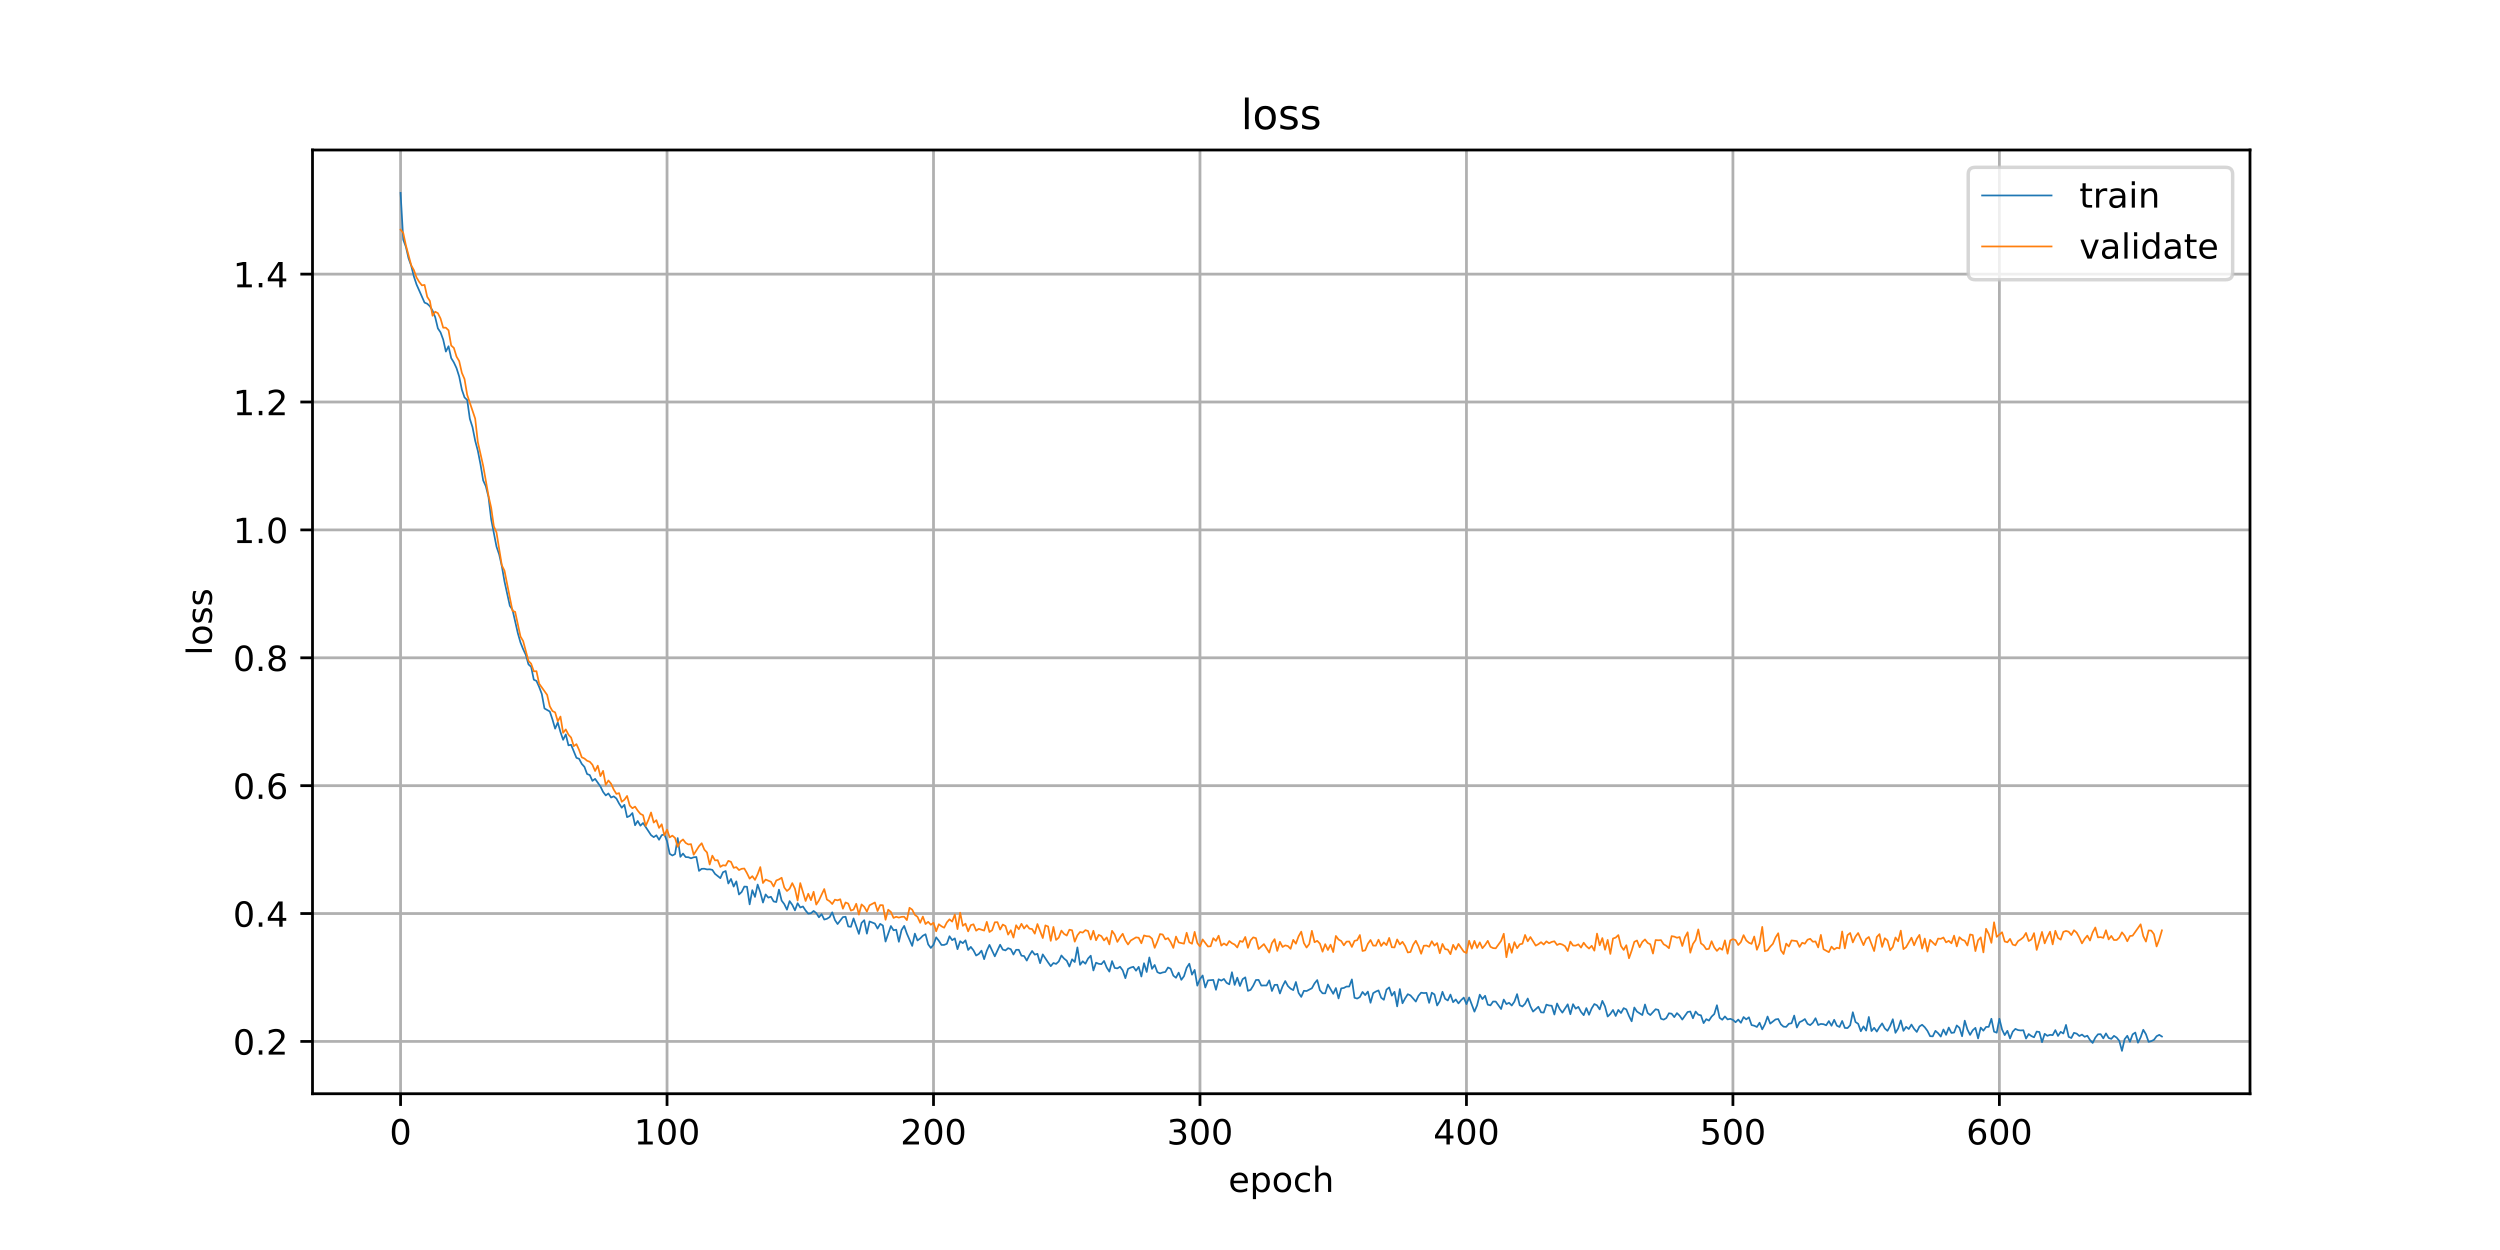 <?xml version="1.0" encoding="utf-8" standalone="no"?>
<!DOCTYPE svg PUBLIC "-//W3C//DTD SVG 1.1//EN"
  "http://www.w3.org/Graphics/SVG/1.1/DTD/svg11.dtd">
<!-- Created with matplotlib (https://matplotlib.org/) -->
<svg height="360pt" version="1.1" viewBox="0 0 720 360" width="720pt" xmlns="http://www.w3.org/2000/svg" xmlns:xlink="http://www.w3.org/1999/xlink">
 <defs>
  <style type="text/css">
*{stroke-linecap:butt;stroke-linejoin:round;}
  </style>
 </defs>
 <g id="figure_1">
  <g id="patch_1">
   <path d="M 0 360 
L 720 360 
L 720 0 
L 0 0 
z
" style="fill:#ffffff;"/>
  </g>
  <g id="axes_1">
   <g id="patch_2">
    <path d="M 90 315 
L 648 315 
L 648 43.2 
L 90 43.2 
z
" style="fill:#ffffff;"/>
   </g>
   <g id="matplotlib.axis_1">
    <g id="xtick_1">
     <g id="line2d_1">
      <path clip-path="url(#pcd828231cf)" d="M 115.364 315 
L 115.364 43.2 
" style="fill:none;stroke:#b0b0b0;stroke-linecap:square;stroke-width:0.8;"/>
     </g>
     <g id="line2d_2">
      <defs>
       <path d="M 0 0 
L 0 3.5 
" id="m6bc8002104" style="stroke:#000000;stroke-width:0.8;"/>
      </defs>
      <g>
       <use style="stroke:#000000;stroke-width:0.8;" x="115.364" xlink:href="#m6bc8002104" y="315"/>
      </g>
     </g>
     <g id="text_1">
      <!-- 0 -->
      <defs>
       <path d="M 31.781 66.406 
Q 24.172 66.406 20.328 58.906 
Q 16.5 51.422 16.5 36.375 
Q 16.5 21.391 20.328 13.891 
Q 24.172 6.391 31.781 6.391 
Q 39.453 6.391 43.281 13.891 
Q 47.125 21.391 47.125 36.375 
Q 47.125 51.422 43.281 58.906 
Q 39.453 66.406 31.781 66.406 
z
M 31.781 74.219 
Q 44.047 74.219 50.516 64.516 
Q 56.984 54.828 56.984 36.375 
Q 56.984 17.969 50.516 8.266 
Q 44.047 -1.422 31.781 -1.422 
Q 19.531 -1.422 13.062 8.266 
Q 6.594 17.969 6.594 36.375 
Q 6.594 54.828 13.062 64.516 
Q 19.531 74.219 31.781 74.219 
z
" id="DejaVuSans-48"/>
      </defs>
      <g transform="translate(112.182 329.598)scale(0.1 -0.1)">
       <use xlink:href="#DejaVuSans-48"/>
      </g>
     </g>
    </g>
    <g id="xtick_2">
     <g id="line2d_3">
      <path clip-path="url(#pcd828231cf)" d="M 192.107 315 
L 192.107 43.2 
" style="fill:none;stroke:#b0b0b0;stroke-linecap:square;stroke-width:0.8;"/>
     </g>
     <g id="line2d_4">
      <g>
       <use style="stroke:#000000;stroke-width:0.8;" x="192.107" xlink:href="#m6bc8002104" y="315"/>
      </g>
     </g>
     <g id="text_2">
      <!-- 100 -->
      <defs>
       <path d="M 12.406 8.297 
L 28.516 8.297 
L 28.516 63.922 
L 10.984 60.406 
L 10.984 69.391 
L 28.422 72.906 
L 38.281 72.906 
L 38.281 8.297 
L 54.391 8.297 
L 54.391 0 
L 12.406 0 
z
" id="DejaVuSans-49"/>
      </defs>
      <g transform="translate(182.563 329.598)scale(0.1 -0.1)">
       <use xlink:href="#DejaVuSans-49"/>
       <use x="63.623" xlink:href="#DejaVuSans-48"/>
       <use x="127.246" xlink:href="#DejaVuSans-48"/>
      </g>
     </g>
    </g>
    <g id="xtick_3">
     <g id="line2d_5">
      <path clip-path="url(#pcd828231cf)" d="M 268.85 315 
L 268.85 43.2 
" style="fill:none;stroke:#b0b0b0;stroke-linecap:square;stroke-width:0.8;"/>
     </g>
     <g id="line2d_6">
      <g>
       <use style="stroke:#000000;stroke-width:0.8;" x="268.85" xlink:href="#m6bc8002104" y="315"/>
      </g>
     </g>
     <g id="text_3">
      <!-- 200 -->
      <defs>
       <path d="M 19.188 8.297 
L 53.609 8.297 
L 53.609 0 
L 7.328 0 
L 7.328 8.297 
Q 12.938 14.109 22.625 23.891 
Q 32.328 33.688 34.812 36.531 
Q 39.547 41.844 41.422 45.531 
Q 43.312 49.219 43.312 52.781 
Q 43.312 58.594 39.234 62.25 
Q 35.156 65.922 28.609 65.922 
Q 23.969 65.922 18.812 64.312 
Q 13.672 62.703 7.812 59.422 
L 7.812 69.391 
Q 13.766 71.781 18.938 73 
Q 24.125 74.219 28.422 74.219 
Q 39.75 74.219 46.484 68.547 
Q 53.219 62.891 53.219 53.422 
Q 53.219 48.922 51.531 44.891 
Q 49.859 40.875 45.406 35.406 
Q 44.188 33.984 37.641 27.219 
Q 31.109 20.453 19.188 8.297 
z
" id="DejaVuSans-50"/>
      </defs>
      <g transform="translate(259.306 329.598)scale(0.1 -0.1)">
       <use xlink:href="#DejaVuSans-50"/>
       <use x="63.623" xlink:href="#DejaVuSans-48"/>
       <use x="127.246" xlink:href="#DejaVuSans-48"/>
      </g>
     </g>
    </g>
    <g id="xtick_4">
     <g id="line2d_7">
      <path clip-path="url(#pcd828231cf)" d="M 345.593 315 
L 345.593 43.2 
" style="fill:none;stroke:#b0b0b0;stroke-linecap:square;stroke-width:0.8;"/>
     </g>
     <g id="line2d_8">
      <g>
       <use style="stroke:#000000;stroke-width:0.8;" x="345.593" xlink:href="#m6bc8002104" y="315"/>
      </g>
     </g>
     <g id="text_4">
      <!-- 300 -->
      <defs>
       <path d="M 40.578 39.312 
Q 47.656 37.797 51.625 33 
Q 55.609 28.219 55.609 21.188 
Q 55.609 10.406 48.188 4.484 
Q 40.766 -1.422 27.094 -1.422 
Q 22.516 -1.422 17.656 -0.516 
Q 12.797 0.391 7.625 2.203 
L 7.625 11.719 
Q 11.719 9.328 16.594 8.109 
Q 21.484 6.891 26.812 6.891 
Q 36.078 6.891 40.938 10.547 
Q 45.797 14.203 45.797 21.188 
Q 45.797 27.641 41.281 31.266 
Q 36.766 34.906 28.719 34.906 
L 20.219 34.906 
L 20.219 43.016 
L 29.109 43.016 
Q 36.375 43.016 40.234 45.922 
Q 44.094 48.828 44.094 54.297 
Q 44.094 59.906 40.109 62.906 
Q 36.141 65.922 28.719 65.922 
Q 24.656 65.922 20.016 65.031 
Q 15.375 64.156 9.812 62.312 
L 9.812 71.094 
Q 15.438 72.656 20.344 73.438 
Q 25.25 74.219 29.594 74.219 
Q 40.828 74.219 47.359 69.109 
Q 53.906 64.016 53.906 55.328 
Q 53.906 49.266 50.438 45.094 
Q 46.969 40.922 40.578 39.312 
z
" id="DejaVuSans-51"/>
      </defs>
      <g transform="translate(336.05 329.598)scale(0.1 -0.1)">
       <use xlink:href="#DejaVuSans-51"/>
       <use x="63.623" xlink:href="#DejaVuSans-48"/>
       <use x="127.246" xlink:href="#DejaVuSans-48"/>
      </g>
     </g>
    </g>
    <g id="xtick_5">
     <g id="line2d_9">
      <path clip-path="url(#pcd828231cf)" d="M 422.337 315 
L 422.337 43.2 
" style="fill:none;stroke:#b0b0b0;stroke-linecap:square;stroke-width:0.8;"/>
     </g>
     <g id="line2d_10">
      <g>
       <use style="stroke:#000000;stroke-width:0.8;" x="422.337" xlink:href="#m6bc8002104" y="315"/>
      </g>
     </g>
     <g id="text_5">
      <!-- 400 -->
      <defs>
       <path d="M 37.797 64.312 
L 12.891 25.391 
L 37.797 25.391 
z
M 35.203 72.906 
L 47.609 72.906 
L 47.609 25.391 
L 58.016 25.391 
L 58.016 17.188 
L 47.609 17.188 
L 47.609 0 
L 37.797 0 
L 37.797 17.188 
L 4.891 17.188 
L 4.891 26.703 
z
" id="DejaVuSans-52"/>
      </defs>
      <g transform="translate(412.793 329.598)scale(0.1 -0.1)">
       <use xlink:href="#DejaVuSans-52"/>
       <use x="63.623" xlink:href="#DejaVuSans-48"/>
       <use x="127.246" xlink:href="#DejaVuSans-48"/>
      </g>
     </g>
    </g>
    <g id="xtick_6">
     <g id="line2d_11">
      <path clip-path="url(#pcd828231cf)" d="M 499.08 315 
L 499.08 43.2 
" style="fill:none;stroke:#b0b0b0;stroke-linecap:square;stroke-width:0.8;"/>
     </g>
     <g id="line2d_12">
      <g>
       <use style="stroke:#000000;stroke-width:0.8;" x="499.08" xlink:href="#m6bc8002104" y="315"/>
      </g>
     </g>
     <g id="text_6">
      <!-- 500 -->
      <defs>
       <path d="M 10.797 72.906 
L 49.516 72.906 
L 49.516 64.594 
L 19.828 64.594 
L 19.828 46.734 
Q 21.969 47.469 24.109 47.828 
Q 26.266 48.188 28.422 48.188 
Q 40.625 48.188 47.75 41.5 
Q 54.891 34.812 54.891 23.391 
Q 54.891 11.625 47.562 5.094 
Q 40.234 -1.422 26.906 -1.422 
Q 22.312 -1.422 17.547 -0.641 
Q 12.797 0.141 7.719 1.703 
L 7.719 11.625 
Q 12.109 9.234 16.797 8.062 
Q 21.484 6.891 26.703 6.891 
Q 35.156 6.891 40.078 11.328 
Q 45.016 15.766 45.016 23.391 
Q 45.016 31 40.078 35.438 
Q 35.156 39.891 26.703 39.891 
Q 22.75 39.891 18.812 39.016 
Q 14.891 38.141 10.797 36.281 
z
" id="DejaVuSans-53"/>
      </defs>
      <g transform="translate(489.536 329.598)scale(0.1 -0.1)">
       <use xlink:href="#DejaVuSans-53"/>
       <use x="63.623" xlink:href="#DejaVuSans-48"/>
       <use x="127.246" xlink:href="#DejaVuSans-48"/>
      </g>
     </g>
    </g>
    <g id="xtick_7">
     <g id="line2d_13">
      <path clip-path="url(#pcd828231cf)" d="M 575.823 315 
L 575.823 43.2 
" style="fill:none;stroke:#b0b0b0;stroke-linecap:square;stroke-width:0.8;"/>
     </g>
     <g id="line2d_14">
      <g>
       <use style="stroke:#000000;stroke-width:0.8;" x="575.823" xlink:href="#m6bc8002104" y="315"/>
      </g>
     </g>
     <g id="text_7">
      <!-- 600 -->
      <defs>
       <path d="M 33.016 40.375 
Q 26.375 40.375 22.484 35.828 
Q 18.609 31.297 18.609 23.391 
Q 18.609 15.531 22.484 10.953 
Q 26.375 6.391 33.016 6.391 
Q 39.656 6.391 43.531 10.953 
Q 47.406 15.531 47.406 23.391 
Q 47.406 31.297 43.531 35.828 
Q 39.656 40.375 33.016 40.375 
z
M 52.594 71.297 
L 52.594 62.312 
Q 48.875 64.062 45.094 64.984 
Q 41.312 65.922 37.594 65.922 
Q 27.828 65.922 22.672 59.328 
Q 17.531 52.734 16.797 39.406 
Q 19.672 43.656 24.016 45.922 
Q 28.375 48.188 33.594 48.188 
Q 44.578 48.188 50.953 41.516 
Q 57.328 34.859 57.328 23.391 
Q 57.328 12.156 50.688 5.359 
Q 44.047 -1.422 33.016 -1.422 
Q 20.359 -1.422 13.672 8.266 
Q 6.984 17.969 6.984 36.375 
Q 6.984 53.656 15.188 63.938 
Q 23.391 74.219 37.203 74.219 
Q 40.922 74.219 44.703 73.484 
Q 48.484 72.75 52.594 71.297 
z
" id="DejaVuSans-54"/>
      </defs>
      <g transform="translate(566.279 329.598)scale(0.1 -0.1)">
       <use xlink:href="#DejaVuSans-54"/>
       <use x="63.623" xlink:href="#DejaVuSans-48"/>
       <use x="127.246" xlink:href="#DejaVuSans-48"/>
      </g>
     </g>
    </g>
    <g id="text_8">
     <!-- epoch -->
     <defs>
      <path d="M 56.203 29.594 
L 56.203 25.203 
L 14.891 25.203 
Q 15.484 15.922 20.484 11.062 
Q 25.484 6.203 34.422 6.203 
Q 39.594 6.203 44.453 7.469 
Q 49.312 8.734 54.109 11.281 
L 54.109 2.781 
Q 49.266 0.734 44.188 -0.344 
Q 39.109 -1.422 33.891 -1.422 
Q 20.797 -1.422 13.156 6.188 
Q 5.516 13.812 5.516 26.812 
Q 5.516 40.234 12.766 48.109 
Q 20.016 56 32.328 56 
Q 43.359 56 49.781 48.891 
Q 56.203 41.797 56.203 29.594 
z
M 47.219 32.234 
Q 47.125 39.594 43.094 43.984 
Q 39.062 48.391 32.422 48.391 
Q 24.906 48.391 20.391 44.141 
Q 15.875 39.891 15.188 32.172 
z
" id="DejaVuSans-101"/>
      <path d="M 18.109 8.203 
L 18.109 -20.797 
L 9.078 -20.797 
L 9.078 54.688 
L 18.109 54.688 
L 18.109 46.391 
Q 20.953 51.266 25.266 53.625 
Q 29.594 56 35.594 56 
Q 45.562 56 51.781 48.094 
Q 58.016 40.188 58.016 27.297 
Q 58.016 14.406 51.781 6.484 
Q 45.562 -1.422 35.594 -1.422 
Q 29.594 -1.422 25.266 0.953 
Q 20.953 3.328 18.109 8.203 
z
M 48.688 27.297 
Q 48.688 37.203 44.609 42.844 
Q 40.531 48.484 33.406 48.484 
Q 26.266 48.484 22.188 42.844 
Q 18.109 37.203 18.109 27.297 
Q 18.109 17.391 22.188 11.75 
Q 26.266 6.109 33.406 6.109 
Q 40.531 6.109 44.609 11.75 
Q 48.688 17.391 48.688 27.297 
z
" id="DejaVuSans-112"/>
      <path d="M 30.609 48.391 
Q 23.391 48.391 19.188 42.75 
Q 14.984 37.109 14.984 27.297 
Q 14.984 17.484 19.156 11.844 
Q 23.344 6.203 30.609 6.203 
Q 37.797 6.203 41.984 11.859 
Q 46.188 17.531 46.188 27.297 
Q 46.188 37.016 41.984 42.703 
Q 37.797 48.391 30.609 48.391 
z
M 30.609 56 
Q 42.328 56 49.016 48.375 
Q 55.719 40.766 55.719 27.297 
Q 55.719 13.875 49.016 6.219 
Q 42.328 -1.422 30.609 -1.422 
Q 18.844 -1.422 12.172 6.219 
Q 5.516 13.875 5.516 27.297 
Q 5.516 40.766 12.172 48.375 
Q 18.844 56 30.609 56 
z
" id="DejaVuSans-111"/>
      <path d="M 48.781 52.594 
L 48.781 44.188 
Q 44.969 46.297 41.141 47.344 
Q 37.312 48.391 33.406 48.391 
Q 24.656 48.391 19.812 42.844 
Q 14.984 37.312 14.984 27.297 
Q 14.984 17.281 19.812 11.734 
Q 24.656 6.203 33.406 6.203 
Q 37.312 6.203 41.141 7.25 
Q 44.969 8.297 48.781 10.406 
L 48.781 2.094 
Q 45.016 0.344 40.984 -0.531 
Q 36.969 -1.422 32.422 -1.422 
Q 20.062 -1.422 12.781 6.344 
Q 5.516 14.109 5.516 27.297 
Q 5.516 40.672 12.859 48.328 
Q 20.219 56 33.016 56 
Q 37.156 56 41.109 55.141 
Q 45.062 54.297 48.781 52.594 
z
" id="DejaVuSans-99"/>
      <path d="M 54.891 33.016 
L 54.891 0 
L 45.906 0 
L 45.906 32.719 
Q 45.906 40.484 42.875 44.328 
Q 39.844 48.188 33.797 48.188 
Q 26.516 48.188 22.312 43.547 
Q 18.109 38.922 18.109 30.906 
L 18.109 0 
L 9.078 0 
L 9.078 75.984 
L 18.109 75.984 
L 18.109 46.188 
Q 21.344 51.125 25.703 53.562 
Q 30.078 56 35.797 56 
Q 45.219 56 50.047 50.172 
Q 54.891 44.344 54.891 33.016 
z
" id="DejaVuSans-104"/>
     </defs>
     <g transform="translate(353.772 343.277)scale(0.1 -0.1)">
      <use xlink:href="#DejaVuSans-101"/>
      <use x="61.523" xlink:href="#DejaVuSans-112"/>
      <use x="125" xlink:href="#DejaVuSans-111"/>
      <use x="186.182" xlink:href="#DejaVuSans-99"/>
      <use x="241.162" xlink:href="#DejaVuSans-104"/>
     </g>
    </g>
   </g>
   <g id="matplotlib.axis_2">
    <g id="ytick_1">
     <g id="line2d_15">
      <path clip-path="url(#pcd828231cf)" d="M 90 299.935 
L 648 299.935 
" style="fill:none;stroke:#b0b0b0;stroke-linecap:square;stroke-width:0.8;"/>
     </g>
     <g id="line2d_16">
      <defs>
       <path d="M 0 0 
L -3.5 0 
" id="m6dee9df393" style="stroke:#000000;stroke-width:0.8;"/>
      </defs>
      <g>
       <use style="stroke:#000000;stroke-width:0.8;" x="90" xlink:href="#m6dee9df393" y="299.935"/>
      </g>
     </g>
     <g id="text_9">
      <!-- 0.2 -->
      <defs>
       <path d="M 10.688 12.406 
L 21 12.406 
L 21 0 
L 10.688 0 
z
" id="DejaVuSans-46"/>
      </defs>
      <g transform="translate(67.097 303.734)scale(0.1 -0.1)">
       <use xlink:href="#DejaVuSans-48"/>
       <use x="63.623" xlink:href="#DejaVuSans-46"/>
       <use x="95.41" xlink:href="#DejaVuSans-50"/>
      </g>
     </g>
    </g>
    <g id="ytick_2">
     <g id="line2d_17">
      <path clip-path="url(#pcd828231cf)" d="M 90 263.104 
L 648 263.104 
" style="fill:none;stroke:#b0b0b0;stroke-linecap:square;stroke-width:0.8;"/>
     </g>
     <g id="line2d_18">
      <g>
       <use style="stroke:#000000;stroke-width:0.8;" x="90" xlink:href="#m6dee9df393" y="263.104"/>
      </g>
     </g>
     <g id="text_10">
      <!-- 0.4 -->
      <g transform="translate(67.097 266.903)scale(0.1 -0.1)">
       <use xlink:href="#DejaVuSans-48"/>
       <use x="63.623" xlink:href="#DejaVuSans-46"/>
       <use x="95.41" xlink:href="#DejaVuSans-52"/>
      </g>
     </g>
    </g>
    <g id="ytick_3">
     <g id="line2d_19">
      <path clip-path="url(#pcd828231cf)" d="M 90 226.272 
L 648 226.272 
" style="fill:none;stroke:#b0b0b0;stroke-linecap:square;stroke-width:0.8;"/>
     </g>
     <g id="line2d_20">
      <g>
       <use style="stroke:#000000;stroke-width:0.8;" x="90" xlink:href="#m6dee9df393" y="226.272"/>
      </g>
     </g>
     <g id="text_11">
      <!-- 0.6 -->
      <g transform="translate(67.097 230.071)scale(0.1 -0.1)">
       <use xlink:href="#DejaVuSans-48"/>
       <use x="63.623" xlink:href="#DejaVuSans-46"/>
       <use x="95.41" xlink:href="#DejaVuSans-54"/>
      </g>
     </g>
    </g>
    <g id="ytick_4">
     <g id="line2d_21">
      <path clip-path="url(#pcd828231cf)" d="M 90 189.44 
L 648 189.44 
" style="fill:none;stroke:#b0b0b0;stroke-linecap:square;stroke-width:0.8;"/>
     </g>
     <g id="line2d_22">
      <g>
       <use style="stroke:#000000;stroke-width:0.8;" x="90" xlink:href="#m6dee9df393" y="189.44"/>
      </g>
     </g>
     <g id="text_12">
      <!-- 0.8 -->
      <defs>
       <path d="M 31.781 34.625 
Q 24.75 34.625 20.719 30.859 
Q 16.703 27.094 16.703 20.516 
Q 16.703 13.922 20.719 10.156 
Q 24.75 6.391 31.781 6.391 
Q 38.812 6.391 42.859 10.172 
Q 46.922 13.969 46.922 20.516 
Q 46.922 27.094 42.891 30.859 
Q 38.875 34.625 31.781 34.625 
z
M 21.922 38.812 
Q 15.578 40.375 12.031 44.719 
Q 8.5 49.078 8.5 55.328 
Q 8.5 64.062 14.719 69.141 
Q 20.953 74.219 31.781 74.219 
Q 42.672 74.219 48.875 69.141 
Q 55.078 64.062 55.078 55.328 
Q 55.078 49.078 51.531 44.719 
Q 48 40.375 41.703 38.812 
Q 48.828 37.156 52.797 32.312 
Q 56.781 27.484 56.781 20.516 
Q 56.781 9.906 50.312 4.234 
Q 43.844 -1.422 31.781 -1.422 
Q 19.734 -1.422 13.25 4.234 
Q 6.781 9.906 6.781 20.516 
Q 6.781 27.484 10.781 32.312 
Q 14.797 37.156 21.922 38.812 
z
M 18.312 54.391 
Q 18.312 48.734 21.844 45.562 
Q 25.391 42.391 31.781 42.391 
Q 38.141 42.391 41.719 45.562 
Q 45.312 48.734 45.312 54.391 
Q 45.312 60.062 41.719 63.234 
Q 38.141 66.406 31.781 66.406 
Q 25.391 66.406 21.844 63.234 
Q 18.312 60.062 18.312 54.391 
z
" id="DejaVuSans-56"/>
      </defs>
      <g transform="translate(67.097 193.24)scale(0.1 -0.1)">
       <use xlink:href="#DejaVuSans-48"/>
       <use x="63.623" xlink:href="#DejaVuSans-46"/>
       <use x="95.41" xlink:href="#DejaVuSans-56"/>
      </g>
     </g>
    </g>
    <g id="ytick_5">
     <g id="line2d_23">
      <path clip-path="url(#pcd828231cf)" d="M 90 152.609 
L 648 152.609 
" style="fill:none;stroke:#b0b0b0;stroke-linecap:square;stroke-width:0.8;"/>
     </g>
     <g id="line2d_24">
      <g>
       <use style="stroke:#000000;stroke-width:0.8;" x="90" xlink:href="#m6dee9df393" y="152.609"/>
      </g>
     </g>
     <g id="text_13">
      <!-- 1.0 -->
      <g transform="translate(67.097 156.408)scale(0.1 -0.1)">
       <use xlink:href="#DejaVuSans-49"/>
       <use x="63.623" xlink:href="#DejaVuSans-46"/>
       <use x="95.41" xlink:href="#DejaVuSans-48"/>
      </g>
     </g>
    </g>
    <g id="ytick_6">
     <g id="line2d_25">
      <path clip-path="url(#pcd828231cf)" d="M 90 115.777 
L 648 115.777 
" style="fill:none;stroke:#b0b0b0;stroke-linecap:square;stroke-width:0.8;"/>
     </g>
     <g id="line2d_26">
      <g>
       <use style="stroke:#000000;stroke-width:0.8;" x="90" xlink:href="#m6dee9df393" y="115.777"/>
      </g>
     </g>
     <g id="text_14">
      <!-- 1.2 -->
      <g transform="translate(67.097 119.576)scale(0.1 -0.1)">
       <use xlink:href="#DejaVuSans-49"/>
       <use x="63.623" xlink:href="#DejaVuSans-46"/>
       <use x="95.41" xlink:href="#DejaVuSans-50"/>
      </g>
     </g>
    </g>
    <g id="ytick_7">
     <g id="line2d_27">
      <path clip-path="url(#pcd828231cf)" d="M 90 78.946 
L 648 78.946 
" style="fill:none;stroke:#b0b0b0;stroke-linecap:square;stroke-width:0.8;"/>
     </g>
     <g id="line2d_28">
      <g>
       <use style="stroke:#000000;stroke-width:0.8;" x="90" xlink:href="#m6dee9df393" y="78.946"/>
      </g>
     </g>
     <g id="text_15">
      <!-- 1.4 -->
      <g transform="translate(67.097 82.745)scale(0.1 -0.1)">
       <use xlink:href="#DejaVuSans-49"/>
       <use x="63.623" xlink:href="#DejaVuSans-46"/>
       <use x="95.41" xlink:href="#DejaVuSans-52"/>
      </g>
     </g>
    </g>
    <g id="text_16">
     <!-- loss -->
     <defs>
      <path d="M 9.422 75.984 
L 18.406 75.984 
L 18.406 0 
L 9.422 0 
z
" id="DejaVuSans-108"/>
      <path d="M 44.281 53.078 
L 44.281 44.578 
Q 40.484 46.531 36.375 47.5 
Q 32.281 48.484 27.875 48.484 
Q 21.188 48.484 17.844 46.438 
Q 14.5 44.391 14.5 40.281 
Q 14.5 37.156 16.891 35.375 
Q 19.281 33.594 26.516 31.984 
L 29.594 31.297 
Q 39.156 29.25 43.188 25.516 
Q 47.219 21.781 47.219 15.094 
Q 47.219 7.469 41.188 3.016 
Q 35.156 -1.422 24.609 -1.422 
Q 20.219 -1.422 15.453 -0.562 
Q 10.688 0.297 5.422 2 
L 5.422 11.281 
Q 10.406 8.688 15.234 7.391 
Q 20.062 6.109 24.812 6.109 
Q 31.156 6.109 34.562 8.281 
Q 37.984 10.453 37.984 14.406 
Q 37.984 18.062 35.516 20.016 
Q 33.062 21.969 24.703 23.781 
L 21.578 24.516 
Q 13.234 26.266 9.516 29.906 
Q 5.812 33.547 5.812 39.891 
Q 5.812 47.609 11.281 51.797 
Q 16.75 56 26.812 56 
Q 31.781 56 36.172 55.266 
Q 40.578 54.547 44.281 53.078 
z
" id="DejaVuSans-115"/>
     </defs>
     <g transform="translate(61.017 188.758)rotate(-90)scale(0.1 -0.1)">
      <use xlink:href="#DejaVuSans-108"/>
      <use x="27.783" xlink:href="#DejaVuSans-111"/>
      <use x="88.965" xlink:href="#DejaVuSans-115"/>
      <use x="141.064" xlink:href="#DejaVuSans-115"/>
     </g>
    </g>
   </g>
   <g id="line2d_29">
    <path clip-path="url(#pcd828231cf)" d="M 115.364 55.555 
L 116.131 69.019 
L 116.899 71.083 
L 117.666 74.411 
L 118.433 76.54 
L 119.201 79.633 
L 119.968 81.94 
L 122.271 87.153 
L 123.038 87.477 
L 123.805 88.183 
L 124.573 89.461 
L 125.34 91.365 
L 126.108 94.577 
L 126.875 95.72 
L 127.643 97.814 
L 128.41 101.246 
L 129.177 99.726 
L 129.945 103.133 
L 130.712 104.383 
L 131.48 106.027 
L 132.247 108.45 
L 133.015 112.221 
L 133.782 114.455 
L 134.549 115.196 
L 135.317 120.628 
L 136.084 123.039 
L 136.852 126.924 
L 137.619 129.832 
L 138.387 133.762 
L 139.154 138.356 
L 139.921 140.033 
L 140.689 143.13 
L 141.456 149.549 
L 142.991 157.428 
L 143.759 159.675 
L 144.526 163.038 
L 145.293 167.454 
L 146.828 174.461 
L 147.596 175.595 
L 149.131 182.336 
L 149.898 185.034 
L 150.666 186.971 
L 151.433 188.589 
L 152.2 191.345 
L 152.968 192.05 
L 153.735 195.756 
L 154.503 196.107 
L 155.27 197.828 
L 156.038 199.864 
L 156.805 204.033 
L 158.34 204.91 
L 159.107 207.199 
L 159.875 209.849 
L 160.642 208.067 
L 161.41 210.802 
L 162.177 213.063 
L 162.944 211.513 
L 163.712 214.66 
L 164.479 214.496 
L 166.014 218.254 
L 166.782 218.532 
L 167.549 220.001 
L 168.316 220.857 
L 169.084 222.922 
L 169.851 223.217 
L 170.619 224.891 
L 171.386 224.313 
L 172.921 226.5 
L 173.688 228.064 
L 174.456 229.077 
L 175.223 228.518 
L 175.991 229.681 
L 176.758 229.345 
L 177.526 229.978 
L 178.293 231.418 
L 179.061 232.612 
L 179.828 231.794 
L 180.595 235.334 
L 181.363 234.995 
L 182.13 234.156 
L 182.898 237.671 
L 183.665 236.433 
L 184.433 237.791 
L 185.2 237.034 
L 187.502 240.52 
L 188.27 241.097 
L 189.037 240.577 
L 189.805 241.849 
L 190.572 240.532 
L 191.339 240.283 
L 192.107 242.277 
L 192.874 245.894 
L 193.642 246.38 
L 194.409 245.982 
L 195.177 241.374 
L 195.944 246.759 
L 196.711 245.833 
L 197.479 246.841 
L 198.246 246.88 
L 199.014 247.191 
L 199.781 246.9 
L 200.549 246.813 
L 201.316 250.811 
L 202.083 250.217 
L 202.851 250.197 
L 203.618 250.391 
L 204.386 250.355 
L 205.153 250.519 
L 205.921 251.673 
L 207.456 252.905 
L 208.223 251.195 
L 208.99 250.852 
L 209.758 254.449 
L 210.525 253.135 
L 211.293 255.328 
L 212.06 253.839 
L 212.828 257.611 
L 213.595 256.896 
L 214.362 255.334 
L 215.13 255.38 
L 215.897 260.456 
L 216.665 256.368 
L 217.432 258.306 
L 218.2 254.763 
L 218.967 256.96 
L 219.734 259.929 
L 220.502 257.6 
L 221.269 258.51 
L 222.037 258.268 
L 222.804 259.618 
L 223.572 259.791 
L 224.339 256.226 
L 225.106 259.36 
L 225.874 260.394 
L 226.641 261.981 
L 227.409 259.517 
L 228.176 260.595 
L 228.944 262.173 
L 229.711 260.127 
L 230.478 261.363 
L 231.246 261.058 
L 232.013 262.227 
L 232.781 263.139 
L 233.548 263.019 
L 234.316 262.355 
L 235.083 262.955 
L 235.851 264.176 
L 236.618 263.267 
L 237.385 264.831 
L 238.153 264.608 
L 238.92 264.132 
L 239.688 262.755 
L 240.455 264.965 
L 241.223 266.123 
L 242.757 264.127 
L 243.525 264.024 
L 244.292 266.812 
L 245.06 266.914 
L 245.827 264.506 
L 247.362 268.961 
L 248.129 265.803 
L 248.897 265.015 
L 249.664 268.879 
L 250.432 265.381 
L 251.967 265.992 
L 252.734 267.432 
L 253.501 266.077 
L 254.269 266.548 
L 255.036 271.162 
L 256.571 266.696 
L 257.339 267.914 
L 258.106 267.756 
L 258.873 271.226 
L 259.641 267.851 
L 260.408 266.662 
L 261.176 268.868 
L 262.711 272.415 
L 263.478 268.883 
L 264.245 270.851 
L 265.013 270.27 
L 265.78 269.489 
L 266.548 269.072 
L 267.315 271.975 
L 268.083 273.003 
L 268.85 272.075 
L 269.618 269.951 
L 270.385 270.946 
L 271.152 272.148 
L 271.92 272.131 
L 272.687 271.816 
L 273.455 269.646 
L 274.222 270.765 
L 274.99 270.26 
L 275.757 273.362 
L 276.524 271.082 
L 277.292 271.633 
L 278.059 270.815 
L 278.827 273.589 
L 279.594 272.71 
L 280.362 273.706 
L 281.129 275.188 
L 281.896 274.74 
L 282.664 273.791 
L 283.431 276.233 
L 284.199 273.816 
L 284.966 272.133 
L 286.501 275.422 
L 288.036 272.086 
L 288.803 273.481 
L 289.571 273.717 
L 290.338 273.073 
L 291.106 273.371 
L 291.873 274.903 
L 292.64 273.55 
L 293.408 273.54 
L 294.175 275.233 
L 294.943 275.342 
L 295.71 276.647 
L 296.478 275.088 
L 297.245 273.889 
L 298.013 274.934 
L 298.78 274.699 
L 299.547 277.391 
L 300.315 274.87 
L 301.85 277.179 
L 302.617 278.249 
L 303.385 277.349 
L 304.152 277.607 
L 304.919 276.904 
L 305.687 275.175 
L 306.454 276.069 
L 307.222 276.687 
L 307.989 278.359 
L 308.757 276.288 
L 309.524 277.055 
L 310.291 272.862 
L 311.059 277.87 
L 311.826 276.849 
L 312.594 277.549 
L 313.361 276.061 
L 314.129 275.241 
L 314.896 279.487 
L 315.663 277.253 
L 316.431 277.577 
L 317.198 277.679 
L 317.966 276.754 
L 318.733 278.652 
L 319.501 279.821 
L 320.268 276.799 
L 321.035 278.767 
L 321.803 278.894 
L 322.57 278.42 
L 323.338 279.461 
L 324.105 281.71 
L 324.873 279.053 
L 325.64 278.659 
L 326.408 278.439 
L 327.175 279.558 
L 327.942 278.454 
L 328.71 281.233 
L 329.477 277.412 
L 330.245 279.922 
L 331.012 275.75 
L 331.78 279.029 
L 332.547 277.912 
L 333.314 279.975 
L 334.082 280.329 
L 334.849 280.067 
L 335.617 279.932 
L 336.384 278.637 
L 337.152 278.997 
L 337.919 280.976 
L 338.686 281.593 
L 339.454 280.119 
L 340.221 282.191 
L 340.989 281.137 
L 341.756 278.718 
L 342.524 277.547 
L 343.291 280.694 
L 344.058 279.339 
L 344.826 283.86 
L 345.593 281.972 
L 346.361 280.94 
L 347.128 284.389 
L 347.896 282.353 
L 349.43 282.217 
L 350.198 285.056 
L 350.965 282.038 
L 351.733 282.409 
L 352.5 281.944 
L 353.268 283.057 
L 354.035 283.482 
L 354.803 280.01 
L 355.57 283.648 
L 356.337 281.571 
L 357.105 283.964 
L 357.872 282.008 
L 358.64 281.478 
L 359.407 285.364 
L 360.175 285.076 
L 360.942 283.849 
L 361.709 282.239 
L 362.477 282.211 
L 363.244 283.825 
L 364.779 283.821 
L 365.547 282.351 
L 366.314 285.4 
L 367.081 283.652 
L 367.849 283.61 
L 368.616 286.116 
L 369.384 284.049 
L 370.151 282.542 
L 370.919 283.973 
L 371.686 284.722 
L 372.453 285.146 
L 373.221 282.819 
L 373.988 285.953 
L 374.756 287.104 
L 375.523 285.349 
L 376.291 285.42 
L 377.825 284.614 
L 378.593 283.213 
L 379.36 282.261 
L 380.128 285.165 
L 380.895 286.069 
L 381.663 286.08 
L 382.43 283.542 
L 383.965 286.213 
L 384.732 284.562 
L 385.5 287.542 
L 386.267 284.661 
L 387.035 284.524 
L 387.802 284.114 
L 388.57 284.116 
L 389.337 282.076 
L 390.104 287.357 
L 390.872 287.59 
L 391.639 287.149 
L 392.407 285.687 
L 393.174 286.585 
L 393.942 285.579 
L 394.709 288.79 
L 395.476 286.031 
L 396.244 285.567 
L 397.011 285.241 
L 397.779 287.343 
L 398.546 287.935 
L 399.314 285.007 
L 400.081 284.383 
L 400.848 286.741 
L 401.616 285.64 
L 402.383 289.834 
L 403.151 284.861 
L 403.918 288.939 
L 404.686 287.509 
L 405.453 286.326 
L 406.22 286.681 
L 407.755 288.448 
L 408.523 286.793 
L 409.29 285.896 
L 410.058 286.01 
L 410.825 285.943 
L 411.592 288.819 
L 412.36 285.901 
L 413.127 286.406 
L 413.895 289.578 
L 414.662 288.301 
L 415.43 285.638 
L 416.197 287.645 
L 416.965 288.133 
L 417.732 286.44 
L 418.499 288.631 
L 419.267 287.848 
L 420.034 288.97 
L 420.802 288.032 
L 421.569 287.312 
L 422.337 289.182 
L 423.104 287.271 
L 424.639 291.35 
L 425.406 289.528 
L 426.174 286.465 
L 426.941 287.723 
L 427.709 286.784 
L 428.476 289.336 
L 429.243 289.549 
L 430.011 288.433 
L 430.778 288.451 
L 432.313 290.595 
L 433.081 287.875 
L 433.848 289.176 
L 434.615 288.802 
L 435.383 289.588 
L 436.15 288.459 
L 436.918 286.312 
L 437.685 289.516 
L 438.453 289.868 
L 439.22 289.084 
L 439.987 287.574 
L 440.755 289.802 
L 441.522 291.327 
L 443.057 289.95 
L 443.825 291.548 
L 444.592 291.614 
L 445.36 289.335 
L 446.127 289.578 
L 446.894 289.652 
L 447.662 292.173 
L 448.429 289.006 
L 449.197 290.591 
L 449.964 291.638 
L 451.499 289.246 
L 452.266 292.09 
L 453.034 289.209 
L 453.801 290.494 
L 454.569 289.981 
L 455.336 291.428 
L 456.104 292.372 
L 456.871 290.334 
L 457.638 292.255 
L 458.406 290.423 
L 459.173 289.162 
L 459.941 289.546 
L 460.708 290.702 
L 461.476 288.249 
L 462.243 289.856 
L 463.01 292.754 
L 463.778 292.003 
L 464.545 290.868 
L 465.313 292.594 
L 466.08 290.856 
L 466.848 291.753 
L 467.615 290.345 
L 468.382 290.71 
L 469.15 292.602 
L 469.917 294.134 
L 470.685 290.17 
L 471.452 291.34 
L 472.987 292.327 
L 473.755 289.297 
L 474.522 291.743 
L 475.289 292.336 
L 476.824 290.654 
L 477.592 290.862 
L 478.359 293.386 
L 479.127 293.653 
L 479.894 293.209 
L 480.661 291.82 
L 481.429 291.942 
L 482.196 292.926 
L 482.964 291.782 
L 483.731 292.517 
L 484.499 293.632 
L 486.033 291.455 
L 486.801 291.31 
L 487.568 293.261 
L 488.336 291.329 
L 489.103 292.227 
L 489.871 292.418 
L 490.638 294.656 
L 491.405 293.517 
L 492.173 293.93 
L 492.94 292.783 
L 493.708 292.049 
L 494.475 289.514 
L 495.243 293.116 
L 496.01 293.686 
L 496.777 292.74 
L 497.545 293.594 
L 498.312 293.415 
L 499.08 293.726 
L 499.847 294.397 
L 500.615 293.645 
L 501.382 294.558 
L 502.149 292.914 
L 502.917 293.578 
L 503.684 292.982 
L 504.452 295.219 
L 505.219 295.401 
L 505.987 295.772 
L 506.754 294.546 
L 507.522 296.452 
L 508.289 294.972 
L 509.056 292.765 
L 509.824 294.799 
L 511.359 293.595 
L 512.126 293.471 
L 512.894 294.998 
L 513.661 295.679 
L 514.428 295.74 
L 515.196 294.834 
L 515.963 294.7 
L 516.731 292.487 
L 517.498 295.924 
L 518.266 294.392 
L 519.033 294.03 
L 519.8 293.492 
L 520.568 294.864 
L 521.335 295.235 
L 522.103 294.547 
L 522.87 293.255 
L 523.638 295.2 
L 524.405 294.893 
L 525.172 294.966 
L 525.94 295.282 
L 526.707 294.077 
L 527.475 295.412 
L 528.242 293.704 
L 529.01 295.387 
L 529.777 295.766 
L 530.544 294.034 
L 531.312 296.041 
L 532.079 296.091 
L 532.847 295.268 
L 533.614 291.529 
L 534.382 294.339 
L 535.149 294.855 
L 535.917 296.995 
L 536.684 295.62 
L 537.451 296.802 
L 538.219 292.893 
L 538.986 296.937 
L 539.754 296.013 
L 540.521 297.091 
L 541.289 295.799 
L 542.056 294.743 
L 542.823 296.195 
L 543.591 296.875 
L 544.358 295.498 
L 545.126 293.545 
L 545.893 297.444 
L 546.661 296.202 
L 547.428 293.888 
L 548.195 296.883 
L 548.963 295.729 
L 549.73 296.354 
L 550.498 295.081 
L 551.265 296.316 
L 552.033 297.193 
L 552.8 295.63 
L 553.567 295.128 
L 554.335 295.851 
L 555.102 296.886 
L 555.87 298.42 
L 556.637 298.471 
L 557.405 296.884 
L 558.172 297.561 
L 558.939 298.529 
L 559.707 296.492 
L 560.474 298.034 
L 561.242 295.938 
L 562.009 297.481 
L 562.777 297.369 
L 563.544 295.336 
L 564.312 295.997 
L 565.079 298.429 
L 565.846 293.953 
L 566.614 296.494 
L 567.381 298.053 
L 568.149 296.718 
L 568.916 296.027 
L 569.684 299.067 
L 570.451 295.952 
L 571.218 296.831 
L 571.986 295.764 
L 572.753 295.73 
L 573.521 293.406 
L 574.288 297.118 
L 575.056 297.414 
L 575.823 293.405 
L 576.59 296.496 
L 577.358 298.106 
L 578.125 296.875 
L 578.893 299.084 
L 579.66 297.145 
L 580.428 296.317 
L 581.195 296.67 
L 581.962 296.768 
L 582.73 296.705 
L 583.497 299.098 
L 584.265 297.808 
L 585.032 298.38 
L 585.8 298.742 
L 586.567 297.097 
L 587.334 297.213 
L 588.102 300.143 
L 588.869 297.744 
L 589.637 298.314 
L 590.404 298.035 
L 591.172 298.118 
L 591.939 296.681 
L 592.707 298.351 
L 593.474 297.171 
L 594.241 297.65 
L 595.009 295.183 
L 595.776 298.613 
L 596.544 298.942 
L 597.311 297.458 
L 598.079 297.681 
L 598.846 298.37 
L 599.613 297.957 
L 600.381 298.598 
L 601.148 298.287 
L 601.916 299.514 
L 602.683 300.365 
L 603.451 298.832 
L 604.218 297.873 
L 604.985 297.843 
L 605.753 299.049 
L 606.52 297.624 
L 607.288 298.925 
L 608.055 299.182 
L 608.823 298.33 
L 609.59 298.826 
L 610.357 299.762 
L 611.125 302.645 
L 611.892 299.3 
L 612.66 298.308 
L 613.427 300.029 
L 614.195 297.903 
L 614.962 297.379 
L 615.729 300.286 
L 616.497 298.764 
L 617.264 296.577 
L 618.032 297.862 
L 618.799 300.054 
L 619.567 299.838 
L 620.334 299.473 
L 621.101 298.429 
L 621.869 298.038 
L 622.636 298.522 
L 622.636 298.522 
" style="fill:none;stroke:#1f77b4;stroke-linecap:square;stroke-width:0.5;"/>
   </g>
   <g id="line2d_30">
    <path clip-path="url(#pcd828231cf)" d="M 115.364 66.139 
L 116.131 67.094 
L 116.899 70.667 
L 118.433 76.409 
L 119.201 77.792 
L 119.968 79.933 
L 120.736 81.206 
L 121.503 82.175 
L 122.271 82.059 
L 123.038 85.48 
L 123.805 86.674 
L 124.573 90.939 
L 125.34 89.774 
L 126.108 90.191 
L 126.875 91.737 
L 127.643 94.379 
L 128.41 94.376 
L 129.177 95.127 
L 129.945 99.51 
L 130.712 100.2 
L 131.48 102.705 
L 132.247 104.016 
L 133.015 107.377 
L 133.782 109.168 
L 134.549 113.711 
L 136.852 120.57 
L 137.619 127.334 
L 139.154 134.152 
L 140.689 142.814 
L 141.456 146.21 
L 142.224 151.571 
L 142.991 153.35 
L 144.526 162.807 
L 145.293 164.36 
L 147.596 175.933 
L 148.363 176.213 
L 149.898 183.311 
L 150.666 184.641 
L 152.2 190.331 
L 152.968 191.155 
L 153.735 193.339 
L 154.503 193.302 
L 155.27 196.884 
L 157.572 200.129 
L 158.34 203.407 
L 159.107 204.771 
L 159.875 205.162 
L 160.642 207.741 
L 161.41 206.371 
L 162.177 211.053 
L 162.944 210.073 
L 163.712 211.59 
L 164.479 212.42 
L 165.247 214.888 
L 166.014 214.315 
L 166.782 215.989 
L 167.549 218.105 
L 168.316 218.452 
L 169.084 219.098 
L 169.851 219.385 
L 170.619 220.243 
L 171.386 222.045 
L 172.154 220.513 
L 172.921 223.522 
L 173.688 222.013 
L 174.456 226.026 
L 175.223 224.779 
L 175.991 225.713 
L 176.758 227.401 
L 177.526 228.643 
L 178.293 228.415 
L 179.061 230.909 
L 179.828 230.317 
L 180.595 229.234 
L 181.363 231.992 
L 182.13 232.771 
L 182.898 232.31 
L 183.665 233.457 
L 184.433 234.393 
L 185.2 234.771 
L 185.967 237.846 
L 186.735 236.115 
L 187.502 233.995 
L 188.27 236.898 
L 189.037 236.207 
L 189.805 238.428 
L 190.572 237.391 
L 191.339 240.596 
L 192.107 238.946 
L 192.874 241.161 
L 193.642 240.658 
L 194.409 241.329 
L 195.177 243.869 
L 195.944 242.376 
L 196.711 241.765 
L 197.479 242.759 
L 198.246 243.202 
L 199.014 243.106 
L 199.781 246.147 
L 201.316 243.712 
L 202.083 242.85 
L 202.851 244.688 
L 203.618 245.513 
L 204.386 248.971 
L 205.153 246.423 
L 205.921 247.793 
L 206.688 247.726 
L 207.456 249.656 
L 208.223 249.186 
L 208.99 249.299 
L 209.758 247.914 
L 210.525 248.22 
L 211.293 249.931 
L 212.06 249.736 
L 212.828 250.574 
L 213.595 250.211 
L 214.362 250.132 
L 215.13 251.476 
L 215.897 253.046 
L 216.665 252.342 
L 217.432 253.402 
L 218.2 251.762 
L 218.967 249.722 
L 219.734 254.303 
L 220.502 253.315 
L 222.037 253.952 
L 222.804 255.319 
L 223.572 253.575 
L 224.339 253.27 
L 225.106 252.793 
L 225.874 255.601 
L 226.641 256.601 
L 227.409 255.948 
L 228.176 254.339 
L 228.944 255.927 
L 229.711 259.342 
L 230.478 254.34 
L 232.013 259.475 
L 232.781 257.398 
L 233.548 259.245 
L 234.316 256.833 
L 235.083 260.516 
L 235.851 259.317 
L 237.385 256.046 
L 238.153 259.072 
L 238.92 259.538 
L 239.688 260.354 
L 240.455 259.104 
L 241.223 259.3 
L 241.99 258.989 
L 242.757 261.701 
L 243.525 259.905 
L 244.292 260.238 
L 245.06 262.241 
L 245.827 261.962 
L 246.595 260.285 
L 247.362 263.402 
L 248.129 260.474 
L 248.897 261.155 
L 249.664 262.535 
L 250.432 260.723 
L 251.967 259.918 
L 252.734 262.366 
L 253.501 260.667 
L 254.269 260.704 
L 255.036 264.88 
L 255.804 262.001 
L 256.571 262.625 
L 257.339 264.355 
L 258.106 264.029 
L 258.873 264.27 
L 259.641 264.053 
L 260.408 264.024 
L 261.176 264.993 
L 261.943 261.447 
L 262.711 261.982 
L 263.478 263.474 
L 264.245 264.051 
L 265.013 265.759 
L 265.78 263.968 
L 266.548 266.121 
L 267.315 265.484 
L 268.083 266.327 
L 268.85 265.76 
L 269.618 268.21 
L 270.385 266.189 
L 271.152 266.771 
L 271.92 267.174 
L 272.687 265.661 
L 273.455 264.767 
L 274.222 265.422 
L 274.99 263.389 
L 275.757 267.576 
L 276.524 262.853 
L 277.292 266.638 
L 278.059 266.018 
L 278.827 268.228 
L 279.594 266.451 
L 280.362 266.197 
L 281.129 268.031 
L 281.896 267.502 
L 283.431 268.01 
L 284.199 265.498 
L 284.966 268.414 
L 285.734 267.894 
L 286.501 265.626 
L 287.268 265.584 
L 288.036 267.713 
L 288.803 266.273 
L 289.571 266.699 
L 290.338 269.169 
L 291.106 267.903 
L 291.873 270.019 
L 292.64 266.476 
L 293.408 267.614 
L 294.175 266.051 
L 294.943 267.407 
L 295.71 266.445 
L 296.478 267.461 
L 297.245 267.563 
L 298.013 268.891 
L 298.78 266.13 
L 300.315 270.152 
L 301.082 266.516 
L 301.85 266.84 
L 302.617 270.96 
L 303.385 266.961 
L 304.152 270.695 
L 304.919 270.035 
L 305.687 268.013 
L 306.454 268.969 
L 307.222 269.435 
L 307.989 267.751 
L 308.757 267.923 
L 309.524 271.194 
L 310.291 269.38 
L 311.059 268.408 
L 311.826 268.59 
L 312.594 267.874 
L 313.361 268.133 
L 314.129 270.576 
L 314.896 268.063 
L 315.663 270.789 
L 316.431 269.243 
L 317.198 269.609 
L 317.966 270.84 
L 318.733 269.989 
L 319.501 271.986 
L 320.268 268.075 
L 321.035 269.185 
L 321.803 271.264 
L 322.57 269.981 
L 323.338 268.925 
L 324.105 270.8 
L 324.873 272.013 
L 325.64 270.882 
L 327.175 269.965 
L 327.942 270.072 
L 328.71 271.659 
L 329.477 269.404 
L 330.245 269.642 
L 331.012 269.667 
L 331.78 270.334 
L 332.547 272.972 
L 333.314 271.17 
L 334.082 269.011 
L 334.849 269.144 
L 335.617 270.528 
L 336.384 270.167 
L 337.152 271.33 
L 337.919 272.992 
L 338.686 269.734 
L 339.454 271.426 
L 340.989 271.777 
L 341.756 268.638 
L 342.524 271.361 
L 343.291 271.794 
L 344.058 268.383 
L 344.826 271.59 
L 345.593 272.575 
L 346.361 270.563 
L 347.896 272.593 
L 348.663 272.515 
L 349.43 270.203 
L 350.198 270.968 
L 350.965 269.48 
L 351.733 272.323 
L 352.5 271.712 
L 353.268 272.254 
L 354.035 271.018 
L 354.803 271.648 
L 355.57 272.024 
L 356.337 272.872 
L 357.105 270.995 
L 357.872 271.27 
L 358.64 269.845 
L 359.407 272.966 
L 360.175 270.821 
L 360.942 269.961 
L 361.709 270.194 
L 362.477 273.316 
L 364.012 271.902 
L 365.547 274.34 
L 366.314 271.615 
L 367.081 270.48 
L 367.849 273.86 
L 368.616 271.243 
L 369.384 272.729 
L 370.151 272.271 
L 370.919 272.463 
L 371.686 273.256 
L 372.453 270.677 
L 373.221 271.788 
L 373.988 269.661 
L 374.756 268.316 
L 375.523 271.597 
L 376.291 272.888 
L 377.058 271.89 
L 377.825 268.075 
L 378.593 271.356 
L 379.36 270.956 
L 380.128 271.775 
L 380.895 274.079 
L 381.663 271.924 
L 382.43 273.604 
L 383.197 272.072 
L 383.965 274.189 
L 384.732 269.558 
L 385.5 270.586 
L 386.267 271.012 
L 387.035 272.25 
L 387.802 271.18 
L 388.57 271.146 
L 389.337 272.709 
L 390.104 270.959 
L 390.872 270.783 
L 391.639 269.296 
L 392.407 273.88 
L 393.174 273.695 
L 393.942 271.812 
L 394.709 270.72 
L 395.476 272.332 
L 396.244 272.351 
L 397.011 270.63 
L 397.779 272.442 
L 398.546 271.416 
L 399.314 272.194 
L 400.081 270.124 
L 400.848 272.803 
L 401.616 272.86 
L 402.383 270.563 
L 403.151 272.002 
L 403.918 271.25 
L 404.686 272.47 
L 405.453 274.315 
L 406.22 274.167 
L 406.988 272.11 
L 407.755 270.941 
L 408.523 272.518 
L 409.29 274.677 
L 410.058 272.375 
L 410.825 272.313 
L 411.592 272.672 
L 412.36 271.08 
L 413.127 272.336 
L 413.895 271.607 
L 414.662 274.519 
L 415.43 271.859 
L 416.197 273.356 
L 416.965 273.483 
L 417.732 274.798 
L 418.499 272.114 
L 419.267 273.485 
L 420.034 271.852 
L 421.569 274.084 
L 422.337 274.449 
L 423.104 270.94 
L 423.871 273.224 
L 424.639 270.974 
L 425.406 273 
L 426.174 271.401 
L 426.941 273.084 
L 427.709 272.175 
L 428.476 270.963 
L 429.243 272.668 
L 430.011 273.054 
L 430.778 273.113 
L 432.313 270.985 
L 433.081 268.923 
L 433.848 275.672 
L 434.615 271.804 
L 435.383 274.395 
L 436.15 271.345 
L 436.918 273.088 
L 437.685 271.974 
L 438.453 271.784 
L 439.22 269.269 
L 439.987 271.09 
L 440.755 269.866 
L 442.29 272.339 
L 443.057 271.924 
L 443.825 271.344 
L 444.592 272.016 
L 445.36 271.113 
L 446.127 271.652 
L 446.894 271.271 
L 447.662 271.089 
L 448.429 272.159 
L 449.197 271.792 
L 449.964 272.036 
L 450.732 272.509 
L 451.499 273.9 
L 452.266 271.187 
L 453.034 272.313 
L 453.801 272.341 
L 454.569 271.969 
L 455.336 272.899 
L 456.104 271.506 
L 456.871 272.519 
L 457.638 273.179 
L 458.406 272.393 
L 459.173 273.784 
L 459.941 268.883 
L 460.708 272.248 
L 461.476 270.168 
L 462.243 273.511 
L 463.01 270.697 
L 463.778 274.724 
L 464.545 270.295 
L 465.313 270.031 
L 466.08 269.306 
L 466.848 272.466 
L 467.615 273.575 
L 468.382 272.225 
L 469.15 275.975 
L 469.917 273.788 
L 470.685 271.249 
L 471.452 270.868 
L 472.22 272.8 
L 472.987 271.289 
L 473.755 270.56 
L 474.522 271.561 
L 475.289 271.956 
L 476.057 274.616 
L 476.824 270.731 
L 477.592 270.801 
L 478.359 270.75 
L 479.127 271.952 
L 479.894 272.385 
L 480.661 273.084 
L 481.429 269.606 
L 482.196 269.746 
L 482.964 270.079 
L 483.731 269.868 
L 484.499 272.439 
L 485.266 269.949 
L 486.033 268.5 
L 486.801 274.371 
L 487.568 271.856 
L 488.336 270.734 
L 489.103 267.675 
L 489.871 271.687 
L 490.638 272.261 
L 491.405 273.399 
L 492.173 273.256 
L 492.94 271.072 
L 493.708 272.861 
L 494.475 273.852 
L 495.243 273.019 
L 496.01 273.522 
L 496.777 270.838 
L 497.545 274.652 
L 498.312 270.841 
L 499.08 270.475 
L 499.847 270.761 
L 500.615 272.163 
L 501.382 271.302 
L 502.149 269.323 
L 502.917 270.837 
L 503.684 271.503 
L 504.452 271.835 
L 505.219 269.726 
L 505.987 273.525 
L 506.754 271.68 
L 507.522 266.956 
L 508.289 273.928 
L 509.056 273.707 
L 509.824 272.636 
L 510.591 271.818 
L 511.359 269.994 
L 512.126 268.781 
L 512.894 273.659 
L 513.661 274.75 
L 514.428 271.756 
L 515.196 272.579 
L 515.963 270.841 
L 517.498 271.048 
L 518.266 272.709 
L 519.033 271.512 
L 519.8 271.785 
L 520.568 270.641 
L 521.335 270.374 
L 522.103 271.224 
L 522.87 271.129 
L 523.638 272.856 
L 524.405 269.26 
L 525.172 273.38 
L 526.707 274.228 
L 527.475 272.634 
L 528.242 273.454 
L 529.01 272.936 
L 529.777 273.137 
L 530.544 268.277 
L 531.312 273.132 
L 532.079 269.316 
L 532.847 268.706 
L 533.614 271.41 
L 534.382 269.734 
L 535.149 268.711 
L 536.684 272.205 
L 537.451 270.422 
L 538.219 269.858 
L 539.754 273.892 
L 540.521 269.851 
L 541.289 269.029 
L 542.056 272.694 
L 542.823 270.211 
L 543.591 270.854 
L 544.358 273.68 
L 545.126 272.71 
L 545.893 269.995 
L 546.661 271.093 
L 547.428 268.03 
L 548.195 273.348 
L 548.963 272.772 
L 550.498 270.057 
L 551.265 272.242 
L 552.033 270.397 
L 552.8 269.249 
L 553.567 273.182 
L 554.335 270.311 
L 555.102 274.055 
L 555.87 270.678 
L 557.405 272.196 
L 558.172 270.312 
L 558.939 270.381 
L 559.707 270.002 
L 560.474 271.394 
L 561.242 270.964 
L 562.009 271.673 
L 562.777 269.46 
L 563.544 272.56 
L 564.312 269.91 
L 565.079 270.627 
L 565.846 270.936 
L 566.614 272.292 
L 567.381 269.126 
L 568.149 269.308 
L 568.916 273.904 
L 569.684 270.8 
L 570.451 269.962 
L 571.218 274.28 
L 571.986 267.497 
L 572.753 268.99 
L 573.521 271.53 
L 574.288 265.626 
L 575.056 269.816 
L 576.59 268.495 
L 577.358 271.142 
L 578.125 271.379 
L 578.893 270.408 
L 579.66 272.036 
L 580.428 272.281 
L 581.195 271.041 
L 581.962 270.561 
L 582.73 269.937 
L 583.497 268.684 
L 584.265 271.017 
L 585.032 270.565 
L 585.8 268.745 
L 586.567 273.575 
L 588.102 268.397 
L 588.869 271.683 
L 589.637 269.849 
L 590.404 268.336 
L 591.172 271.978 
L 591.939 268.073 
L 592.707 270.114 
L 593.474 270.613 
L 594.241 268.382 
L 595.009 268.114 
L 595.776 268.334 
L 596.544 269.294 
L 597.311 267.915 
L 598.079 268.606 
L 598.846 269.995 
L 599.613 271.693 
L 600.381 270.404 
L 601.148 269.458 
L 601.916 270.865 
L 602.683 268.547 
L 603.451 267.118 
L 604.218 269.969 
L 604.985 269.886 
L 605.753 270.109 
L 606.52 267.916 
L 607.288 270.553 
L 608.055 269.552 
L 608.823 270.725 
L 609.59 270.724 
L 610.357 270.016 
L 611.125 268.516 
L 611.892 269.492 
L 612.66 271.082 
L 613.427 269.577 
L 614.195 269.473 
L 616.497 266.2 
L 617.264 269.617 
L 618.032 271.17 
L 618.799 267.973 
L 619.567 268.01 
L 620.334 269.048 
L 621.101 272.577 
L 621.869 270.545 
L 622.636 267.934 
L 622.636 267.934 
" style="fill:none;stroke:#ff7f0e;stroke-linecap:square;stroke-width:0.5;"/>
   </g>
   <g id="patch_3">
    <path d="M 90 315 
L 90 43.2 
" style="fill:none;stroke:#000000;stroke-linecap:square;stroke-linejoin:miter;stroke-width:0.8;"/>
   </g>
   <g id="patch_4">
    <path d="M 648 315 
L 648 43.2 
" style="fill:none;stroke:#000000;stroke-linecap:square;stroke-linejoin:miter;stroke-width:0.8;"/>
   </g>
   <g id="patch_5">
    <path d="M 90 315 
L 648 315 
" style="fill:none;stroke:#000000;stroke-linecap:square;stroke-linejoin:miter;stroke-width:0.8;"/>
   </g>
   <g id="patch_6">
    <path d="M 90 43.2 
L 648 43.2 
" style="fill:none;stroke:#000000;stroke-linecap:square;stroke-linejoin:miter;stroke-width:0.8;"/>
   </g>
   <g id="text_17">
    <!-- loss -->
    <g transform="translate(357.411 37.2)scale(0.12 -0.12)">
     <use xlink:href="#DejaVuSans-108"/>
     <use x="27.783" xlink:href="#DejaVuSans-111"/>
     <use x="88.965" xlink:href="#DejaVuSans-115"/>
     <use x="141.064" xlink:href="#DejaVuSans-115"/>
    </g>
   </g>
   <g id="legend_1">
    <g id="patch_7">
     <path d="M 568.847 80.556 
L 641 80.556 
Q 643 80.556 643 78.556 
L 643 50.2 
Q 643 48.2 641 48.2 
L 568.847 48.2 
Q 566.847 48.2 566.847 50.2 
L 566.847 78.556 
Q 566.847 80.556 568.847 80.556 
z
" style="fill:#ffffff;opacity:0.8;stroke:#cccccc;stroke-linejoin:miter;"/>
    </g>
    <g id="line2d_31">
     <path d="M 570.847 56.298 
L 590.847 56.298 
" style="fill:none;stroke:#1f77b4;stroke-linecap:square;stroke-width:0.5;"/>
    </g>
    <g id="line2d_32"/>
    <g id="text_18">
     <!-- train -->
     <defs>
      <path d="M 18.312 70.219 
L 18.312 54.688 
L 36.812 54.688 
L 36.812 47.703 
L 18.312 47.703 
L 18.312 18.016 
Q 18.312 11.328 20.141 9.422 
Q 21.969 7.516 27.594 7.516 
L 36.812 7.516 
L 36.812 0 
L 27.594 0 
Q 17.188 0 13.234 3.875 
Q 9.281 7.766 9.281 18.016 
L 9.281 47.703 
L 2.688 47.703 
L 2.688 54.688 
L 9.281 54.688 
L 9.281 70.219 
z
" id="DejaVuSans-116"/>
      <path d="M 41.109 46.297 
Q 39.594 47.172 37.812 47.578 
Q 36.031 48 33.891 48 
Q 26.266 48 22.188 43.047 
Q 18.109 38.094 18.109 28.812 
L 18.109 0 
L 9.078 0 
L 9.078 54.688 
L 18.109 54.688 
L 18.109 46.188 
Q 20.953 51.172 25.484 53.578 
Q 30.031 56 36.531 56 
Q 37.453 56 38.578 55.875 
Q 39.703 55.766 41.062 55.516 
z
" id="DejaVuSans-114"/>
      <path d="M 34.281 27.484 
Q 23.391 27.484 19.188 25 
Q 14.984 22.516 14.984 16.5 
Q 14.984 11.719 18.141 8.906 
Q 21.297 6.109 26.703 6.109 
Q 34.188 6.109 38.703 11.406 
Q 43.219 16.703 43.219 25.484 
L 43.219 27.484 
z
M 52.203 31.203 
L 52.203 0 
L 43.219 0 
L 43.219 8.297 
Q 40.141 3.328 35.547 0.953 
Q 30.953 -1.422 24.312 -1.422 
Q 15.922 -1.422 10.953 3.297 
Q 6 8.016 6 15.922 
Q 6 25.141 12.172 29.828 
Q 18.359 34.516 30.609 34.516 
L 43.219 34.516 
L 43.219 35.406 
Q 43.219 41.609 39.141 45 
Q 35.062 48.391 27.688 48.391 
Q 23 48.391 18.547 47.266 
Q 14.109 46.141 10.016 43.891 
L 10.016 52.203 
Q 14.938 54.109 19.578 55.047 
Q 24.219 56 28.609 56 
Q 40.484 56 46.344 49.844 
Q 52.203 43.703 52.203 31.203 
z
" id="DejaVuSans-97"/>
      <path d="M 9.422 54.688 
L 18.406 54.688 
L 18.406 0 
L 9.422 0 
z
M 9.422 75.984 
L 18.406 75.984 
L 18.406 64.594 
L 9.422 64.594 
z
" id="DejaVuSans-105"/>
      <path d="M 54.891 33.016 
L 54.891 0 
L 45.906 0 
L 45.906 32.719 
Q 45.906 40.484 42.875 44.328 
Q 39.844 48.188 33.797 48.188 
Q 26.516 48.188 22.312 43.547 
Q 18.109 38.922 18.109 30.906 
L 18.109 0 
L 9.078 0 
L 9.078 54.688 
L 18.109 54.688 
L 18.109 46.188 
Q 21.344 51.125 25.703 53.562 
Q 30.078 56 35.797 56 
Q 45.219 56 50.047 50.172 
Q 54.891 44.344 54.891 33.016 
z
" id="DejaVuSans-110"/>
     </defs>
     <g transform="translate(598.847 59.798)scale(0.1 -0.1)">
      <use xlink:href="#DejaVuSans-116"/>
      <use x="39.209" xlink:href="#DejaVuSans-114"/>
      <use x="80.322" xlink:href="#DejaVuSans-97"/>
      <use x="141.602" xlink:href="#DejaVuSans-105"/>
      <use x="169.385" xlink:href="#DejaVuSans-110"/>
     </g>
    </g>
    <g id="line2d_33">
     <path d="M 570.847 70.977 
L 590.847 70.977 
" style="fill:none;stroke:#ff7f0e;stroke-linecap:square;stroke-width:0.5;"/>
    </g>
    <g id="line2d_34"/>
    <g id="text_19">
     <!-- validate -->
     <defs>
      <path d="M 2.984 54.688 
L 12.5 54.688 
L 29.594 8.797 
L 46.688 54.688 
L 56.203 54.688 
L 35.688 0 
L 23.484 0 
z
" id="DejaVuSans-118"/>
      <path d="M 45.406 46.391 
L 45.406 75.984 
L 54.391 75.984 
L 54.391 0 
L 45.406 0 
L 45.406 8.203 
Q 42.578 3.328 38.25 0.953 
Q 33.938 -1.422 27.875 -1.422 
Q 17.969 -1.422 11.734 6.484 
Q 5.516 14.406 5.516 27.297 
Q 5.516 40.188 11.734 48.094 
Q 17.969 56 27.875 56 
Q 33.938 56 38.25 53.625 
Q 42.578 51.266 45.406 46.391 
z
M 14.797 27.297 
Q 14.797 17.391 18.875 11.75 
Q 22.953 6.109 30.078 6.109 
Q 37.203 6.109 41.297 11.75 
Q 45.406 17.391 45.406 27.297 
Q 45.406 37.203 41.297 42.844 
Q 37.203 48.484 30.078 48.484 
Q 22.953 48.484 18.875 42.844 
Q 14.797 37.203 14.797 27.297 
z
" id="DejaVuSans-100"/>
     </defs>
     <g transform="translate(598.847 74.477)scale(0.1 -0.1)">
      <use xlink:href="#DejaVuSans-118"/>
      <use x="59.18" xlink:href="#DejaVuSans-97"/>
      <use x="120.459" xlink:href="#DejaVuSans-108"/>
      <use x="148.242" xlink:href="#DejaVuSans-105"/>
      <use x="176.025" xlink:href="#DejaVuSans-100"/>
      <use x="239.502" xlink:href="#DejaVuSans-97"/>
      <use x="300.781" xlink:href="#DejaVuSans-116"/>
      <use x="339.99" xlink:href="#DejaVuSans-101"/>
     </g>
    </g>
   </g>
  </g>
 </g>
 <defs>
  <clipPath id="pcd828231cf">
   <rect height="271.8" width="558" x="90" y="43.2"/>
  </clipPath>
 </defs>
</svg>
